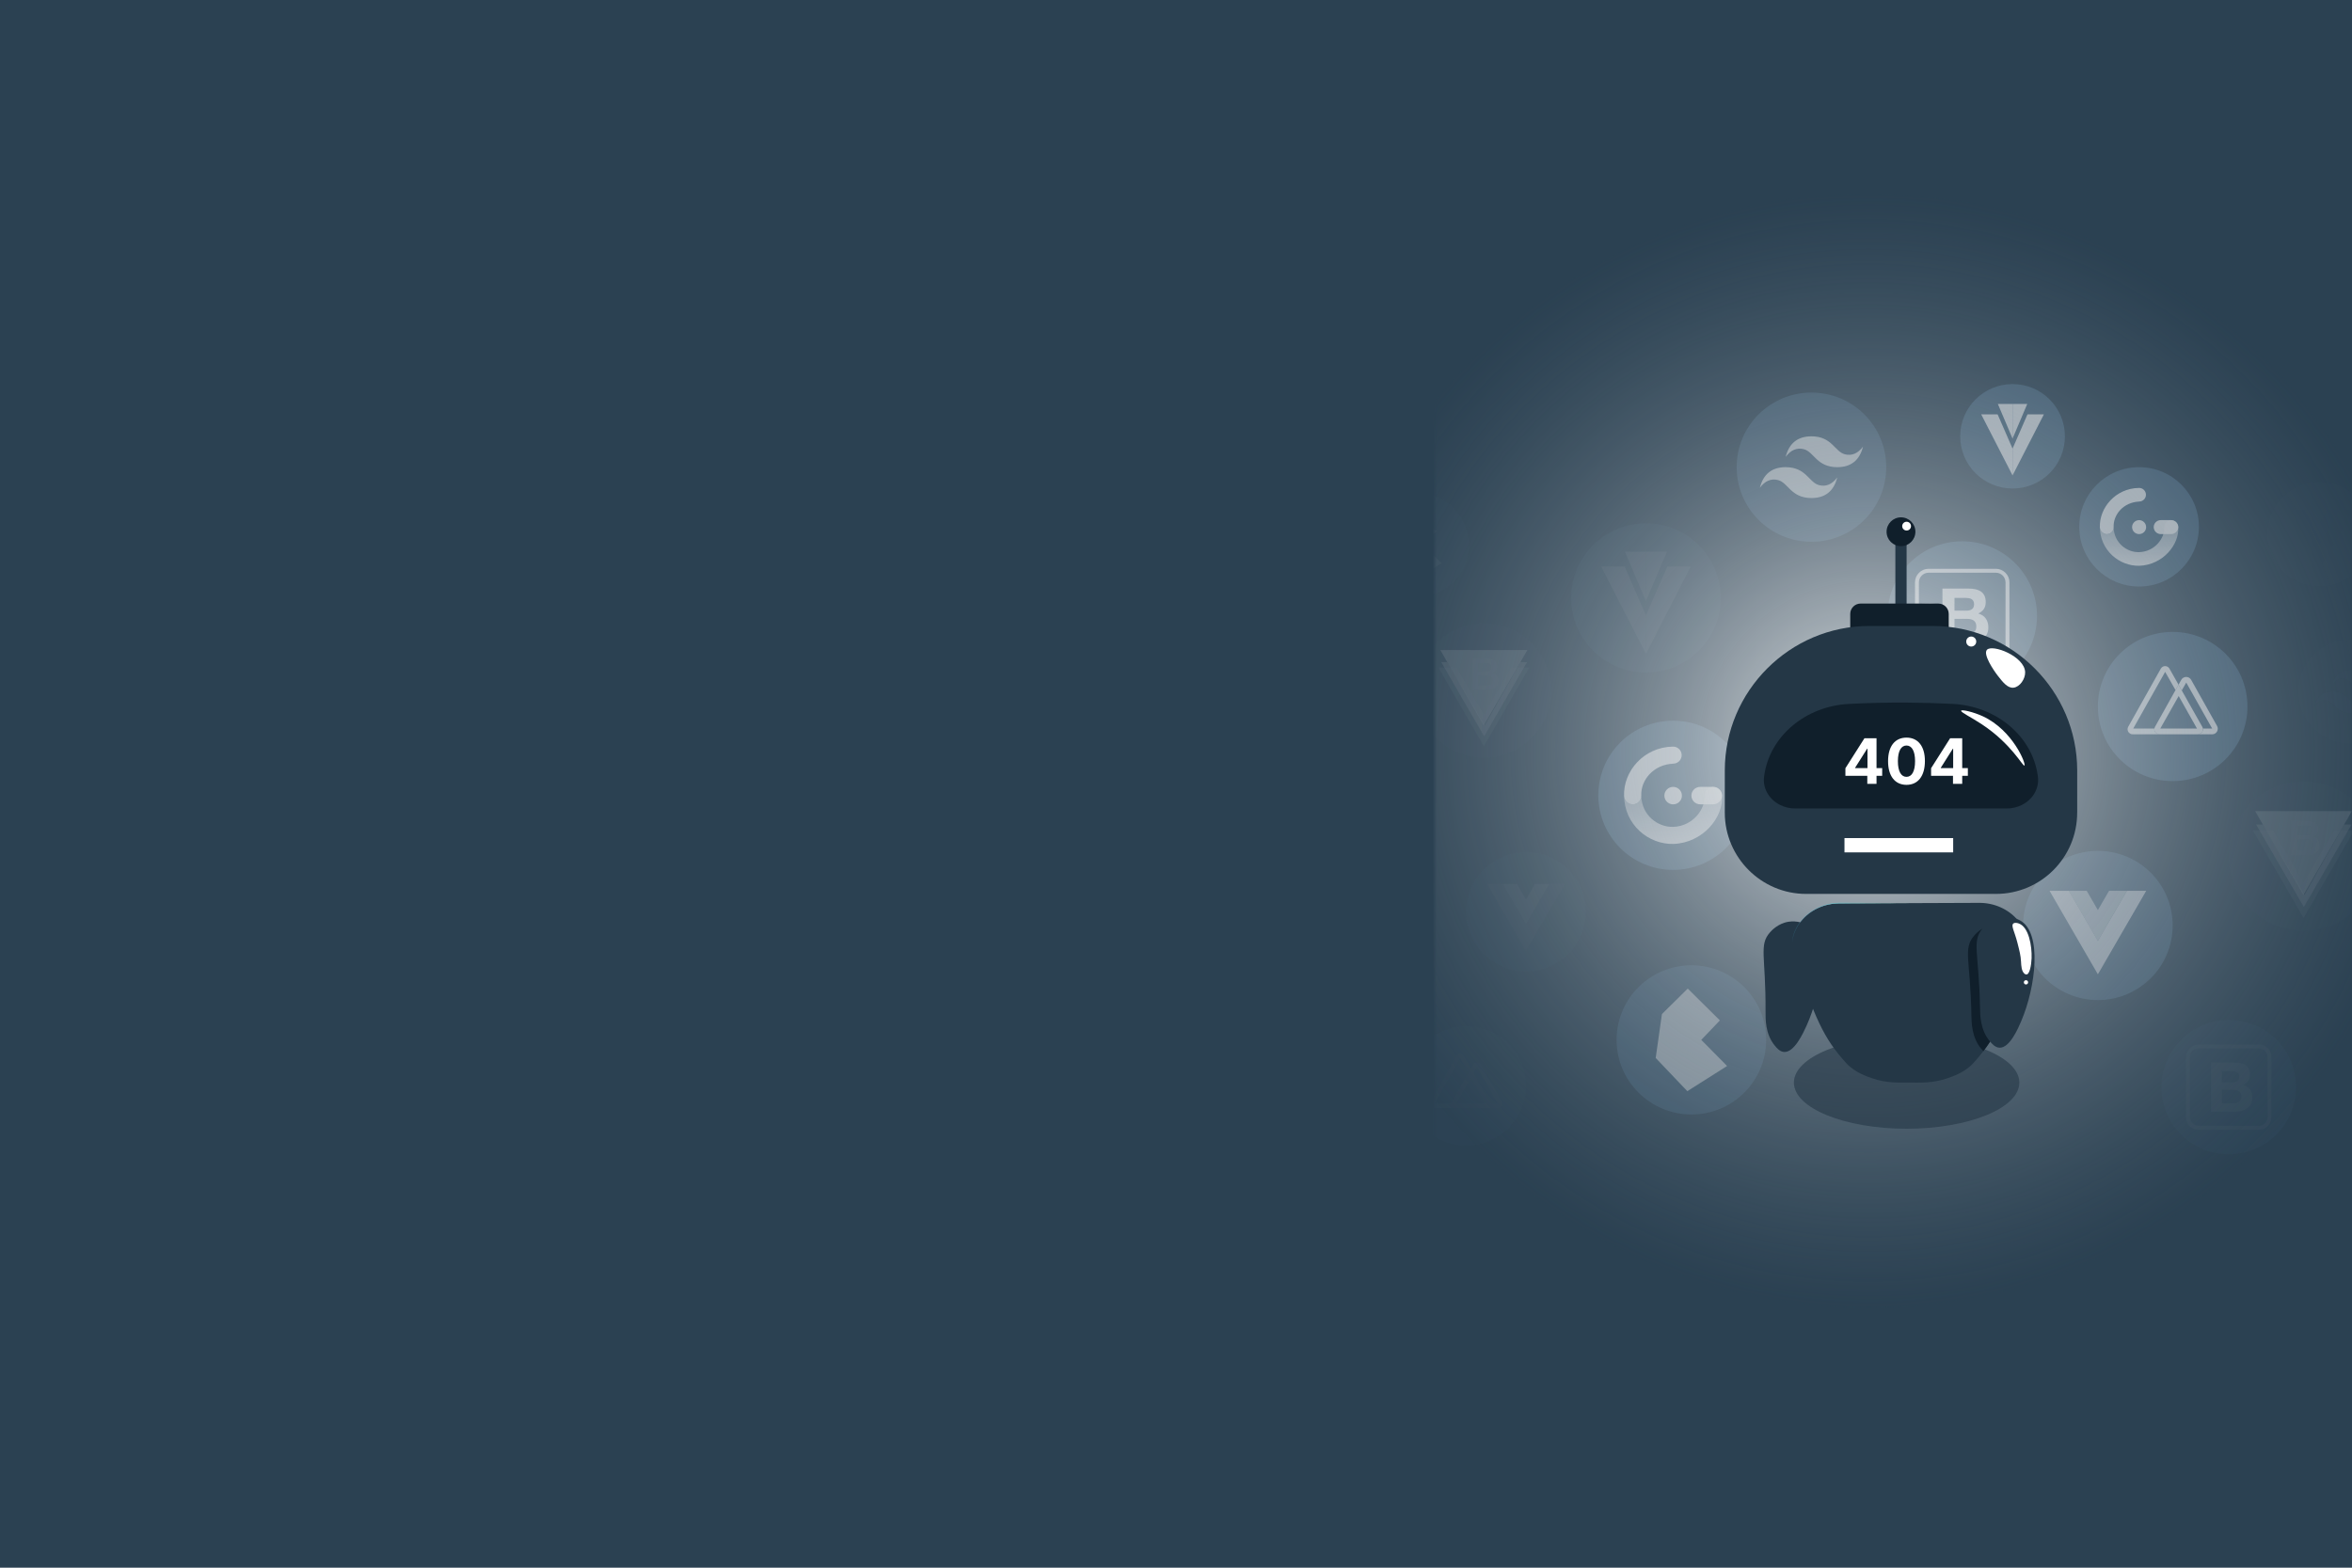 <svg width="600" height="400" viewBox="0 0 600 400" fill="none" xmlns="http://www.w3.org/2000/svg">
<rect width="600" height="401" fill="#2B4152"/>
<mask id="mask0" mask-type="alpha" maskUnits="userSpaceOnUse" x="366" y="42" width="234" height="312">
<rect x="366" y="42" width="234" height="312" fill="#C4C4C4"/>
</mask>
<g mask="url(#mask0)">
<g opacity="0.9">
<path opacity="0.9" d="M426.811 221.953C437.347 221.953 445.889 213.431 445.889 202.92C445.889 192.408 437.347 183.886 426.811 183.886C416.274 183.886 407.732 192.408 407.732 202.92C407.732 213.431 416.274 221.953 426.811 221.953Z" fill="#476983"/>
<g opacity="0.9">
<path opacity="0.9" d="M431.477 203C431.477 201.771 432.485 200.775 433.73 200.775H437.017C438.262 200.775 439.301 201.771 439.301 203C439.301 204.229 438.262 205.225 437.017 205.225H433.73C432.485 205.225 431.477 204.229 431.477 203Z" fill="white"/>
<path opacity="0.9" d="M424.585 203.004C424.585 201.771 425.588 200.775 426.824 200.775C428.06 200.775 429.063 201.771 429.063 203.004C429.063 204.238 428.06 205.234 426.824 205.234C425.588 205.234 424.585 204.233 424.585 203.004Z" fill="white"/>
<path opacity="0.9" fill-rule="evenodd" clip-rule="evenodd" d="M429.001 192.585C429.05 193.787 428.114 194.797 426.91 194.846C421.71 195.061 418.539 199.122 418.692 202.973C418.741 204.175 417.823 205.185 416.618 205.234C415.413 205.283 414.357 204.314 414.307 203.112C414.056 196.83 419.319 190.619 426.731 190.499C427.931 190.454 428.947 191.388 429.001 192.585Z" fill="white"/>
<path opacity="0.9" fill-rule="evenodd" clip-rule="evenodd" d="M414.298 202.884C414.329 210.475 420.576 215.488 426.9 215.331C434.361 215.068 439.749 208.607 439.301 202.844C439.198 201.646 438.132 200.717 436.927 200.775C435.723 200.833 434.796 201.852 434.854 203.049C435.024 206.552 431.782 210.841 426.793 210.98C422.829 211.078 418.866 207.977 418.691 203.152C418.646 204.269 417.759 205.185 416.617 205.23C415.413 205.279 414.356 204.309 414.307 203.107C414.302 203.04 414.302 202.964 414.298 202.884Z" fill="url(#paint0_linear)"/>
</g>
</g>
<g opacity="0.8">
<path opacity="0.8" d="M462.105 138.233C472.642 138.233 481.184 129.712 481.184 119.2C481.184 108.688 472.642 100.167 462.105 100.167C451.569 100.167 443.027 108.688 443.027 119.2C443.027 129.712 451.569 138.233 462.105 138.233Z" fill="#476983"/>
<path opacity="0.8" fill-rule="evenodd" clip-rule="evenodd" d="M455.527 116.578C456.404 113.079 458.599 111.328 462.106 111.328C467.368 111.328 468.026 115.264 470.66 115.921C472.415 116.359 473.951 115.702 475.263 113.95C474.386 117.449 472.191 119.2 468.684 119.2C463.422 119.2 462.764 115.264 460.131 114.607C458.375 114.169 456.839 114.826 455.527 116.578ZM448.948 124.45C449.825 120.952 452.02 119.2 455.527 119.2C460.789 119.2 461.447 123.136 464.081 123.793C465.836 124.231 467.372 123.574 468.684 121.823C467.807 125.321 465.612 127.073 462.106 127.073C456.843 127.073 456.185 123.136 453.552 122.48C451.796 122.046 450.26 122.703 448.948 124.45Z" fill="white"/>
</g>
<g opacity="0.9">
<path opacity="0.9" d="M500.567 176.179C511.104 176.179 519.645 167.658 519.645 157.146C519.645 146.634 511.104 138.113 500.567 138.113C490.03 138.113 481.489 146.634 481.489 157.146C481.489 167.658 490.03 176.179 500.567 176.179Z" fill="#476983"/>
<g opacity="0.9">
<path opacity="0.9" d="M489.017 165.698C489.017 167.337 490.352 168.669 491.995 168.669H509.134C510.778 168.669 512.113 167.337 512.113 165.698V148.599C512.113 146.959 510.778 145.628 509.134 145.628H491.995C490.352 145.628 489.017 146.959 489.017 148.599V165.698Z" stroke="white" stroke-miterlimit="10"/>
<path opacity="0.9" d="M498.596 155.819V152.557H501.476C501.749 152.557 502.014 152.58 502.269 152.624C502.524 152.669 502.748 152.75 502.945 152.87C503.142 152.986 503.299 153.152 503.415 153.357C503.532 153.567 503.59 153.831 503.59 154.157C503.59 154.742 503.415 155.167 503.062 155.426C502.708 155.685 502.26 155.814 501.709 155.814H498.596V155.819ZM495.52 150.172V164.12H502.296C502.923 164.12 503.532 164.044 504.127 163.888C504.723 163.732 505.251 163.49 505.713 163.164C506.174 162.838 506.546 162.418 506.819 161.904C507.092 161.39 507.231 160.783 507.231 160.077C507.231 159.206 507.02 158.459 506.595 157.838C506.17 157.217 505.529 156.788 504.665 156.538C505.292 156.239 505.767 155.855 506.085 155.386C506.402 154.916 506.564 154.331 506.564 153.625C506.564 152.973 506.456 152.428 506.241 151.986C506.026 151.543 505.722 151.186 505.332 150.922C504.942 150.659 504.472 150.462 503.921 150.346C503.375 150.23 502.766 150.172 502.099 150.172H495.52ZM498.596 161.739V157.91H501.946C502.614 157.91 503.147 158.062 503.554 158.37C503.957 158.678 504.163 159.188 504.163 159.903C504.163 160.269 504.101 160.568 503.975 160.801C503.85 161.033 503.684 161.221 503.474 161.359C503.263 161.498 503.021 161.591 502.748 161.654C502.475 161.712 502.188 161.743 501.888 161.743H498.596V161.739Z" fill="white"/>
</g>
</g>
<g opacity="0.4">
<path opacity="0.4" d="M419.887 171.591C430.424 171.591 438.965 163.069 438.965 152.557C438.965 142.046 430.424 133.524 419.887 133.524C409.35 133.524 400.808 142.046 400.808 152.557C400.808 163.069 409.35 171.591 419.887 171.591Z" fill="#476983"/>
<g opacity="0.4">
<path opacity="0.4" d="M419.887 140.758H414.53L419.887 153.393" fill="white"/>
<path opacity="0.4" d="M419.887 140.758H425.248L419.887 153.393" fill="white"/>
<path opacity="0.4" d="M419.887 157.039V166.81L408.458 144.547H414.445" fill="white"/>
<path opacity="0.4" d="M419.887 157.039V166.81L431.316 144.547H425.333" fill="white"/>
</g>
</g>
<g opacity="0.9">
<path opacity="0.9" d="M554.251 199.301C564.788 199.301 573.329 190.779 573.329 180.267C573.329 169.756 564.788 161.234 554.251 161.234C543.714 161.234 535.172 169.756 535.172 180.267C535.172 190.779 543.714 199.301 554.251 199.301Z" fill="#476983"/>
<g opacity="0.9">
<path opacity="0.9" d="M565.586 185.249L558.958 173.445C558.411 172.484 557.001 172.484 556.454 173.445L555.747 174.705L556.571 176.166L557.717 174.164L564.328 185.888H561.972C562.093 186.634 561.448 187.367 560.525 187.367H564.337C565.42 187.362 566.11 186.183 565.586 185.249Z" fill="white"/>
<path opacity="0.9" d="M549.584 185.888H544.192L552.334 171.434L554.981 176.085L555.751 174.709L553.436 170.608C552.943 169.737 551.712 169.741 551.223 170.612L542.911 185.437C542.423 186.304 543.068 187.367 544.08 187.367H551.035C550.108 187.362 549.459 186.634 549.584 185.888Z" fill="white"/>
<path opacity="0.9" d="M561.967 185.888C561.945 185.754 561.9 185.62 561.829 185.49L556.571 176.166L555.747 174.705L554.977 176.081L549.723 185.49C549.652 185.62 549.607 185.754 549.584 185.884C549.464 186.63 550.108 187.362 551.031 187.362H551.291H560.521C561.443 187.362 562.088 186.634 561.967 185.888ZM551.094 185.888L555.787 177.596L560.454 185.888H551.094Z" fill="white"/>
</g>
</g>
<g opacity="0.8">
<path opacity="0.8" d="M535.173 255.167C545.709 255.167 554.251 246.646 554.251 236.134C554.251 225.622 545.709 217.101 535.173 217.101C524.636 217.101 516.094 225.622 516.094 236.134C516.094 246.646 524.636 255.167 535.173 255.167Z" fill="#476983"/>
<g opacity="0.8">
<path opacity="0.8" d="M542.571 227.296L535.172 240.075L527.778 227.296H522.848L535.172 248.595L547.502 227.296H542.571Z" fill="white"/>
<g opacity="0.8">
<path opacity="0.8" d="M538.021 227.296L535.172 232.216L532.324 227.296H527.774L535.168 240.075L542.562 227.296H538.021Z" fill="white"/>
</g>
</g>
</g>
<g opacity="0.2">
<path opacity="0.2" d="M587.634 237.461C598.17 237.461 606.712 228.939 606.712 218.428C606.712 207.916 598.17 199.394 587.634 199.394C577.097 199.394 568.555 207.916 568.555 218.428C568.555 228.939 577.097 237.461 587.634 237.461Z" fill="#476983"/>
<path opacity="0.5" fill-rule="evenodd" clip-rule="evenodd" d="M597.997 210.376L587.876 228.364L577.248 210.376H575.533L587.714 231.416L599.887 210.376H597.997V210.376Z" fill="white"/>
<path opacity="0.69" d="M575.282 206.954H599.976L587.589 228.36L575.282 206.954Z" fill="white"/>
<path opacity="0.2" fill-rule="evenodd" clip-rule="evenodd" d="M595.386 211.9L587.643 225.29L579.886 211.9H574.722L587.638 234.213L600.541 211.9H595.386V211.9Z" fill="white"/>
<path opacity="0.2" fill-rule="evenodd" clip-rule="evenodd" d="M584.427 209.429H588.717C589.501 209.429 590.133 209.608 590.616 209.97C591.096 210.323 591.324 210.868 591.324 211.596C591.324 212.052 591.221 212.427 591.006 212.745C590.791 213.062 590.473 213.299 590.07 213.477V213.504C590.612 213.616 591.019 213.87 591.31 214.273C591.588 214.666 591.727 215.171 591.727 215.76C591.727 216.113 591.664 216.431 591.539 216.734C591.413 217.038 591.221 217.288 590.957 217.503C590.692 217.731 590.361 217.896 589.945 218.021C589.541 218.16 589.044 218.222 588.476 218.222H584.427V209.429ZM585.972 213.115H588.489C588.856 213.115 589.174 213.004 589.412 212.798C589.662 212.584 589.779 212.28 589.779 211.891C589.779 211.449 589.676 211.136 589.452 210.944C589.237 210.765 588.91 210.68 588.489 210.68H585.972V213.115V213.115ZM585.972 216.962H588.704C589.174 216.962 589.537 216.837 589.792 216.596C590.043 216.355 590.186 216.015 590.186 215.573C590.186 215.13 590.061 214.804 589.792 214.563C589.528 214.322 589.174 214.21 588.704 214.21H585.972V216.962Z" fill="white"/>
</g>
<g opacity="0.7">
<path opacity="0.7" d="M431.477 284.36C442.014 284.36 450.556 275.839 450.556 265.327C450.556 254.815 442.014 246.294 431.477 246.294C420.94 246.294 412.399 254.815 412.399 265.327C412.399 275.839 420.94 284.36 431.477 284.36Z" fill="#476983"/>
<path opacity="0.7" d="M423.962 258.746L430.546 252.241L438.746 260.359L433.999 265.327L440.582 271.989L430.438 278.414L422.372 269.943L423.962 258.746Z" fill="white"/>
</g>
<g opacity="0.2">
<path opacity="0.2" d="M378.541 193.309C388.024 193.309 395.712 185.64 395.712 176.179C395.712 166.719 388.024 159.049 378.541 159.049C369.058 159.049 361.37 166.719 361.37 176.179C361.37 185.64 369.058 193.309 378.541 193.309Z" fill="#476983"/>
<path opacity="0.5" fill-rule="evenodd" clip-rule="evenodd" d="M387.865 168.932L378.756 185.119L369.19 168.932H367.649L378.613 187.867L389.567 168.932H387.865Z" fill="white"/>
<path opacity="0.69" d="M367.421 165.854H389.648L378.501 185.119L367.421 165.854Z" fill="white"/>
<path opacity="0.2" fill-rule="evenodd" clip-rule="evenodd" d="M385.514 170.308L378.545 182.363L371.563 170.308H366.919L378.545 190.392L390.158 170.308H385.514Z" fill="white"/>
<path opacity="0.2" fill-rule="evenodd" clip-rule="evenodd" d="M375.652 168.079H379.513C380.221 168.079 380.789 168.24 381.219 168.566C381.654 168.883 381.855 169.375 381.855 170.031C381.855 170.442 381.766 170.782 381.569 171.063C381.376 171.349 381.089 171.564 380.727 171.72V171.743C381.215 171.845 381.582 172.073 381.842 172.435C382.093 172.788 382.218 173.244 382.218 173.775C382.218 174.093 382.16 174.379 382.048 174.651C381.936 174.924 381.761 175.152 381.524 175.344C381.286 175.549 380.991 175.697 380.615 175.808C380.252 175.933 379.804 175.992 379.293 175.992H375.648V168.079H375.652ZM377.041 171.399H379.307C379.638 171.399 379.92 171.296 380.14 171.113C380.368 170.92 380.471 170.648 380.471 170.295C380.471 169.897 380.382 169.611 380.176 169.442C379.983 169.281 379.688 169.205 379.311 169.205H377.045V171.399H377.041ZM377.041 174.861H379.499C379.92 174.861 380.252 174.749 380.48 174.531C380.709 174.312 380.834 174.008 380.834 173.61C380.834 173.212 380.722 172.918 380.48 172.703C380.243 172.489 379.92 172.386 379.499 172.386H377.041V174.861Z" fill="white"/>
</g>
<g opacity="0.3">
<path opacity="0.3" d="M568.555 294.516C578.039 294.516 585.726 286.847 585.726 277.386C585.726 267.925 578.039 260.256 568.555 260.256C559.072 260.256 551.385 267.925 551.385 277.386C551.385 286.847 559.072 294.516 568.555 294.516Z" fill="#476983"/>
<g opacity="0.3">
<path opacity="0.3" d="M558.165 285.08C558.165 286.559 559.366 287.752 560.844 287.752H576.268C577.75 287.752 578.946 286.554 578.946 285.08V269.692C578.946 268.213 577.746 267.021 576.268 267.021H560.844C559.361 267.021 558.165 268.218 558.165 269.692V285.08Z" stroke="white" stroke-miterlimit="10"/>
<path opacity="0.3" d="M566.782 276.189V273.253H569.375C569.621 273.253 569.859 273.276 570.087 273.316C570.316 273.356 570.517 273.432 570.696 273.535C570.871 273.642 571.014 273.785 571.117 273.973C571.225 274.16 571.274 274.402 571.274 274.692C571.274 275.219 571.117 275.599 570.799 275.836C570.481 276.068 570.078 276.189 569.581 276.189H566.782V276.189ZM564.014 271.109V283.663H570.114C570.678 283.663 571.229 283.592 571.762 283.453C572.295 283.315 572.774 283.096 573.191 282.801C573.607 282.506 573.939 282.131 574.185 281.666C574.431 281.202 574.557 280.657 574.557 280.022C574.557 279.236 574.364 278.566 573.984 278.007C573.603 277.449 573.021 277.06 572.246 276.837C572.81 276.568 573.236 276.22 573.522 275.8C573.809 275.38 573.952 274.848 573.952 274.218C573.952 273.633 573.854 273.142 573.661 272.739C573.468 272.342 573.195 272.02 572.842 271.779C572.488 271.538 572.067 271.368 571.574 271.261C571.081 271.153 570.535 271.104 569.935 271.104H564.014V271.109ZM566.782 281.519V278.074H569.796C570.396 278.074 570.875 278.213 571.243 278.485C571.605 278.762 571.789 279.222 571.789 279.866C571.789 280.192 571.735 280.464 571.623 280.674C571.511 280.884 571.364 281.054 571.176 281.175C570.987 281.3 570.768 281.385 570.522 281.438C570.275 281.492 570.016 281.519 569.747 281.519H566.782V281.519Z" fill="white"/>
</g>
</g>
<g opacity="0.9">
<path opacity="0.9" d="M545.684 149.653C554.113 149.653 560.946 142.836 560.946 134.427C560.946 126.017 554.113 119.2 545.684 119.2C537.254 119.2 530.421 126.017 530.421 134.427C530.421 142.836 537.254 149.653 545.684 149.653Z" fill="#476983"/>
<g opacity="0.9">
<path opacity="0.9" d="M549.419 134.489C549.419 133.506 550.225 132.707 551.223 132.707H553.852C554.847 132.707 555.68 133.502 555.68 134.489C555.68 135.472 554.847 136.272 553.852 136.272H551.223C550.225 136.272 549.419 135.477 549.419 134.489Z" fill="white"/>
<path opacity="0.9" d="M543.901 134.494C543.901 133.511 544.703 132.711 545.693 132.711C546.682 132.711 547.484 133.511 547.484 134.494C547.484 135.477 546.682 136.276 545.693 136.276C544.703 136.276 543.901 135.477 543.901 134.494Z" fill="white"/>
<path opacity="0.9" fill-rule="evenodd" clip-rule="evenodd" d="M547.435 126.161C547.476 127.122 546.728 127.93 545.765 127.971C541.604 128.145 539.069 131.389 539.19 134.476C539.231 135.436 538.496 136.245 537.533 136.285C536.57 136.326 535.724 135.548 535.684 134.588C535.482 129.561 539.692 124.593 545.621 124.499C546.58 124.454 547.395 125.201 547.435 126.161Z" fill="white"/>
<path opacity="0.9" fill-rule="evenodd" clip-rule="evenodd" d="M535.674 134.4C535.697 140.472 540.699 144.484 545.755 144.359C551.725 144.144 556.033 138.979 555.675 134.369C555.59 133.412 554.739 132.666 553.776 132.715C552.813 132.76 552.07 133.578 552.115 134.538C552.249 137.34 549.656 140.776 545.666 140.883C542.495 140.959 539.324 138.479 539.185 134.623C539.149 135.517 538.442 136.25 537.528 136.285C536.565 136.326 535.719 135.548 535.679 134.588C535.679 134.525 535.674 134.462 535.674 134.4Z" fill="url(#paint1_linear)"/>
</g>
</g>
<g opacity="0.25">
<path opacity="0.25" d="M389.285 247.867C397.715 247.867 404.548 241.049 404.548 232.64C404.548 224.231 397.715 217.413 389.285 217.413C380.856 217.413 374.022 224.231 374.022 232.64C374.022 241.049 380.856 247.867 389.285 247.867Z" fill="#476983"/>
<g opacity="0.25">
<path opacity="0.25" d="M395.201 225.567L389.285 235.79L383.369 225.567H379.424L389.285 242.608L399.147 225.567H395.201Z" fill="white"/>
<g opacity="0.8">
<path opacity="0.8" d="M391.565 225.567L389.285 229.504L387.006 225.567H383.365L389.281 235.79L395.197 225.567H391.565V225.567Z" fill="white"/>
</g>
</g>
</g>
<g opacity="0.2">
<path opacity="0.2" d="M374.022 292.295C382.452 292.295 389.285 285.478 389.285 277.069C389.285 268.659 382.452 261.842 374.022 261.842C365.593 261.842 358.76 268.659 358.76 277.069C358.76 285.478 365.593 292.295 374.022 292.295Z" fill="#476983"/>
<g opacity="0.2">
<path opacity="0.2" d="M383.087 281.054L377.784 271.614C377.35 270.845 376.217 270.845 375.782 271.614L375.214 272.623L375.872 273.789L376.79 272.19L382.079 281.568H380.194C380.292 282.167 379.773 282.748 379.038 282.748H382.088C382.957 282.748 383.508 281.8 383.087 281.054Z" fill="white"/>
<path opacity="0.2" d="M370.287 281.564H365.975L372.486 270.001L374.605 273.722L375.218 272.623L373.364 269.339C372.97 268.642 371.985 268.647 371.595 269.344L364.945 281.202C364.555 281.899 365.07 282.748 365.881 282.748H371.443C370.704 282.748 370.189 282.162 370.287 281.564Z" fill="white"/>
<path opacity="0.2" d="M380.194 281.564C380.176 281.456 380.14 281.349 380.082 281.246L375.872 273.789L375.214 272.623L374.6 273.722L370.395 281.246C370.336 281.349 370.301 281.456 370.283 281.564C370.184 282.162 370.704 282.743 371.438 282.743H371.644H379.029C379.773 282.743 380.292 282.162 380.194 281.564ZM371.496 281.564L375.249 274.929L378.98 281.564H371.496Z" fill="white"/>
</g>
</g>
<g opacity="0.1">
<path opacity="0.1" d="M599.645 189.766C607.021 189.766 613 183.801 613 176.443C613 169.085 607.021 163.12 599.645 163.12C592.269 163.12 586.29 169.085 586.29 176.443C586.29 183.801 592.269 189.766 599.645 189.766Z" fill="#476983"/>
<path opacity="0.1" fill-rule="evenodd" clip-rule="evenodd" d="M595.037 174.602C595.65 172.154 597.186 170.925 599.64 170.925C603.326 170.925 603.788 173.682 605.628 174.142C606.855 174.45 607.93 173.99 608.853 172.766C608.239 175.214 606.703 176.443 604.249 176.443C600.563 176.443 600.102 173.686 598.261 173.226C597.034 172.918 595.959 173.378 595.037 174.602ZM590.433 180.115C591.046 177.667 592.582 176.438 595.037 176.438C598.722 176.438 599.184 179.195 601.024 179.655C602.251 179.963 603.326 179.503 604.249 178.279C603.635 180.727 602.099 181.956 599.645 181.956C595.959 181.956 595.498 179.199 593.657 178.739C592.43 178.431 591.355 178.891 590.433 180.115Z" fill="white"/>
</g>
<g opacity="0.1">
<path opacity="0.1" d="M591.727 149.609C599.103 149.609 605.082 143.644 605.082 136.285C605.082 128.927 599.103 122.962 591.727 122.962C584.351 122.962 578.372 128.927 578.372 136.285C578.372 143.644 584.351 149.609 591.727 149.609Z" fill="#476983"/>
<g opacity="0.1">
<path opacity="0.1" d="M596.904 130.093L591.727 139.042L586.55 130.093H583.102L591.727 145.007L600.357 130.093H596.904Z" fill="white"/>
<g opacity="0.8">
<path opacity="0.8" d="M593.72 130.093L591.727 133.538L589.734 130.093H586.55L591.727 139.038L596.904 130.093H593.72Z" fill="white"/>
</g>
</g>
</g>
<g opacity="0.9">
<path opacity="0.9" d="M513.407 124.647C520.783 124.647 526.762 118.682 526.762 111.323C526.762 103.965 520.783 98 513.407 98C506.031 98 500.052 103.965 500.052 111.323C500.052 118.682 506.031 124.647 513.407 124.647Z" fill="#476983"/>
<g opacity="0.9">
<path opacity="0.9" d="M513.407 103.067H509.654L513.407 111.909" fill="white"/>
<path opacity="0.9" d="M513.407 103.067H517.156L513.407 111.909" fill="white"/>
<path opacity="0.9" d="M513.407 114.46V121.305L505.404 105.721H509.596" fill="white"/>
<path opacity="0.9" d="M513.407 114.464V121.305L521.406 105.721H517.214" fill="white"/>
</g>
</g>
<g opacity="0.3">
<path opacity="0.15" d="M361.371 152.365C368.746 152.365 374.725 146.4 374.725 139.042C374.725 131.684 368.746 125.719 361.371 125.719C353.995 125.719 348.016 131.684 348.016 139.042C348.016 146.4 353.995 152.365 361.371 152.365Z" fill="#476983"/>
<path opacity="0.15" d="M356.108 134.431L360.717 129.878L366.458 135.562L363.135 139.042L367.744 143.702L360.641 148.201L354.998 142.272L356.108 134.431Z" fill="white"/>
</g>
<path opacity="0.81" d="M476.663 333.587C555.134 333.587 618.747 269.974 618.747 191.503C618.747 113.033 555.134 49.42 476.663 49.42C398.193 49.42 334.58 113.033 334.58 191.503C334.58 269.974 398.193 333.587 476.663 333.587Z" fill="url(#paint2_radial)"/>
</g>
<path d="M486.379 136.934H483.509V155.775H486.379V136.934Z" fill="#243746"/>
<path d="M488.622 135.677C488.622 137.707 486.976 139.353 484.946 139.353C482.915 139.353 481.269 137.707 481.269 135.677C481.269 133.646 482.915 132 484.946 132C486.976 132 488.622 133.646 488.622 135.677Z" fill="#101F2B"/>
<path d="M487.5 134.244C487.5 134.865 487 135.366 486.378 135.366C485.757 135.366 485.256 134.865 485.256 134.244C485.256 133.623 485.757 133.122 486.378 133.122C487 133.122 487.5 133.623 487.5 134.244Z" fill="white"/>
<path d="M496.779 157.464C496.686 157.476 496.628 156.94 496.181 156.109C496.181 156.109 495.972 155.721 495.731 155.391C494.958 154.331 492.35 154.354 492.144 154.354C488.075 154.389 485.458 154.133 485.458 154.156C485.458 154.176 487.368 154.137 488.766 154.11C492.711 154.028 495.059 153.819 496.069 154.875C496.488 155.313 496.698 155.884 496.698 155.884C496.985 156.661 496.888 157.449 496.779 157.464Z" fill="white"/>
<path opacity="0.59" d="M486.382 288C502.264 288 515.139 282.73 515.139 276.229C515.139 269.728 502.264 264.458 486.382 264.458C470.501 264.458 457.626 269.728 457.626 276.229C457.626 282.73 470.501 288 486.382 288Z" fill="#243746"/>
<path d="M450.395 257.959C450.473 243.971 448.648 241.164 451.52 237.903C451.85 237.529 453.533 235.619 456.239 235.187C458.393 234.843 460.322 235.576 461.231 236.12C466.747 239.425 464.754 253.123 460.857 261.707C460.008 263.578 457.727 268.599 455.105 268.413C454.031 268.335 453.258 267.413 452.717 266.746C450.317 263.804 450.382 260.069 450.395 257.959Z" fill="#243746"/>
<path d="M494.475 166.381H474.648C473.184 166.381 472 165.197 472 163.733V156.648C472 155.184 473.184 154 474.648 154H494.475C495.939 154 497.123 155.184 497.123 156.648V163.733C497.119 165.197 495.935 166.381 494.475 166.381Z" fill="#101F2B"/>
<path d="M529.892 207.36C529.892 218.805 520.613 228.084 509.168 228.084H460.724C449.325 228.084 440 218.759 440 207.36V196.594C440 176.313 456.593 159.72 476.874 159.72H493.025C513.306 159.72 529.899 176.313 529.899 196.594V207.36H529.892Z" fill="#243746"/>
<path d="M515.752 205.399C514.576 205.982 513.256 206.285 511.916 206.285H457.971C456.632 206.285 455.312 205.982 454.136 205.399C451.247 203.971 449.617 201.086 450.024 198.128L450.055 197.914C451.438 187.894 460.514 180.188 471.641 179.609C476.35 179.364 481.289 179.236 486.441 179.267C490.478 179.291 494.38 179.411 498.138 179.601C509.308 180.176 518.45 187.851 519.836 197.91C519.848 197.984 519.856 198.054 519.867 198.128C520.275 201.086 518.641 203.971 515.752 205.399Z" fill="#101F2B"/>
<rect x="470.529" y="213.839" width="27.729" height="3.649" fill="white"/>
<path d="M516.618 171.514C516.668 173.23 515.267 175.284 513.66 175.463C512.153 175.626 510.954 174.088 509.711 172.504C508.488 170.94 505.817 166.925 506.881 165.792C508.287 164.289 516.502 167.465 516.618 171.514Z" fill="white"/>
<path d="M502.867 164.969C503.572 164.969 504.144 164.397 504.144 163.691C504.144 162.986 503.572 162.414 502.867 162.414C502.161 162.414 501.59 162.986 501.59 163.691C501.59 164.397 502.161 164.969 502.867 164.969Z" fill="white"/>
<path d="M516.436 195.336C516.024 195.628 513.167 189.8 505.491 184.749C502.793 182.975 500.13 181.709 500.289 181.341C500.448 180.968 503.449 181.663 505.852 182.777C513.5 186.329 516.925 194.995 516.436 195.336Z" fill="white"/>
<path d="M517.166 240.915C517.166 241.039 517.166 241.156 517.162 241.272C517.119 242.402 516.855 243.252 516.727 243.636C513.019 254.969 510.795 260.944 507.677 265.777C507.137 266.612 506.575 267.412 505.965 268.2C505.169 269.248 504.296 270.273 503.329 271.329C501.174 273.67 497.921 274.73 496.869 275.099C493.029 276.454 489.64 276.209 487.384 276.229H486.992C484.732 276.205 481.347 276.454 477.507 275.099C476.459 274.734 473.194 273.674 471.047 271.329C465.127 264.884 462.848 259.531 457.649 243.64C457.525 243.275 457.277 242.483 457.218 241.424C457.203 241.117 457.195 240.81 457.214 240.503C457.327 238.605 458.096 236.741 459.466 235.041C461.807 232.125 465.426 230.526 469.168 230.51L487.194 230.437L504.893 230.367C508.714 230.351 512.417 231.955 514.848 234.909C516.02 236.342 516.77 237.887 517.045 239.478C517.084 239.704 517.115 239.937 517.138 240.162C517.15 240.402 517.166 240.659 517.166 240.915Z" fill="#243746"/>
<path d="M487.186 230.425L469.16 230.499C465.418 230.514 461.803 232.114 459.458 235.029C458.092 236.73 457.323 238.593 457.207 240.492C457.3 238.543 458.1 236.633 459.528 234.893C461.951 231.939 465.658 230.336 469.483 230.351L487.186 230.425Z" fill="url(#paint3_linear)"/>
<path d="M505.103 256.984C504.839 243 502.948 240.236 505.74 236.908C506.062 236.528 507.696 234.575 510.387 234.078C512.534 233.682 514.479 234.369 515.399 234.89C520.993 238.061 519.336 251.805 515.647 260.478C514.844 262.369 512.689 267.443 510.061 267.323C508.985 267.272 508.189 266.368 507.634 265.715C505.169 262.831 505.142 259.092 505.103 256.984Z" fill="#243746"/>
<path d="M507.673 265.774C507.134 266.608 506.571 267.408 505.961 268.196C505.767 267.998 505.596 267.796 505.441 267.614C502.975 264.729 502.948 260.994 502.909 258.882C502.645 244.898 500.751 242.138 503.546 238.811C503.752 238.562 504.497 237.673 505.716 236.936C502.96 240.251 504.839 243.039 505.103 256.98C505.142 259.088 505.173 262.827 507.634 265.715C507.65 265.735 507.665 265.754 507.673 265.774Z" fill="#101F2B"/>
<path d="M515.566 245.341C515.488 243.838 515.205 242.732 514.642 240.523C513.904 237.631 512.98 236.221 513.582 235.662C513.974 235.297 514.743 235.546 514.918 235.6C517.561 236.443 518.381 241.4 518.264 244.506C518.194 246.405 517.732 248.532 517.034 248.625C516.925 248.641 516.649 248.625 516.455 248.454C515.679 247.767 515.628 246.482 515.566 245.341Z" fill="white"/>
<path d="M517.379 250.644C517.379 250.947 517.134 251.192 516.831 251.192C516.529 251.192 516.284 250.947 516.284 250.644C516.284 250.341 516.529 250.097 516.831 250.097C517.134 250.097 517.379 250.341 517.379 250.644Z" fill="white"/>
<path d="M470.767 197.955H476.352V200H478.705V197.955H480.148V195.983H478.705V188.364H475.625L470.767 196.017V197.955ZM476.398 195.983H473.244V195.892L476.307 191.045H476.398V195.983ZM486.349 200.256C489.276 200.256 491.043 198.028 491.048 194.193C491.054 190.386 489.264 188.205 486.349 188.205C483.429 188.205 481.656 190.381 481.651 194.193C481.639 198.017 483.418 200.25 486.349 200.256ZM486.349 198.216C485.014 198.216 484.151 196.875 484.156 194.193C484.162 191.551 485.02 190.222 486.349 190.222C487.673 190.222 488.537 191.551 488.537 194.193C488.543 196.875 487.679 198.216 486.349 198.216ZM492.626 197.955H498.212V200H500.564V197.955H502.007V195.983H500.564V188.364H497.484L492.626 196.017V197.955ZM498.257 195.983H495.104V195.892L498.166 191.045H498.257V195.983Z" fill="white"/>
<defs>
<linearGradient id="paint0_linear" x1="426.814" y1="215.338" x2="426.814" y2="200.778" gradientUnits="userSpaceOnUse">
<stop stop-color="white" stop-opacity="0.95"/>
<stop offset="1" stop-color="white" stop-opacity="0.5"/>
</linearGradient>
<linearGradient id="paint1_linear" x1="545.686" y1="144.362" x2="545.686" y2="132.713" gradientUnits="userSpaceOnUse">
<stop stop-color="white" stop-opacity="0.95"/>
<stop offset="1" stop-color="white" stop-opacity="0.5"/>
</linearGradient>
<radialGradient id="paint2_radial" cx="0" cy="0" r="1" gradientUnits="userSpaceOnUse" gradientTransform="translate(476.664 191.505) scale(142.083)">
<stop offset="0.04" stop-color="white"/>
<stop offset="1" stop-color="#2B4152" stop-opacity="0.3"/>
</radialGradient>
<linearGradient id="paint3_linear" x1="465.554" y1="241.772" x2="493.494" y2="209.144" gradientUnits="userSpaceOnUse">
<stop offset="0.04" stop-color="#44BFE2"/>
<stop offset="1" stop-color="#DCE38C"/>
</linearGradient>
</defs>
</svg>
